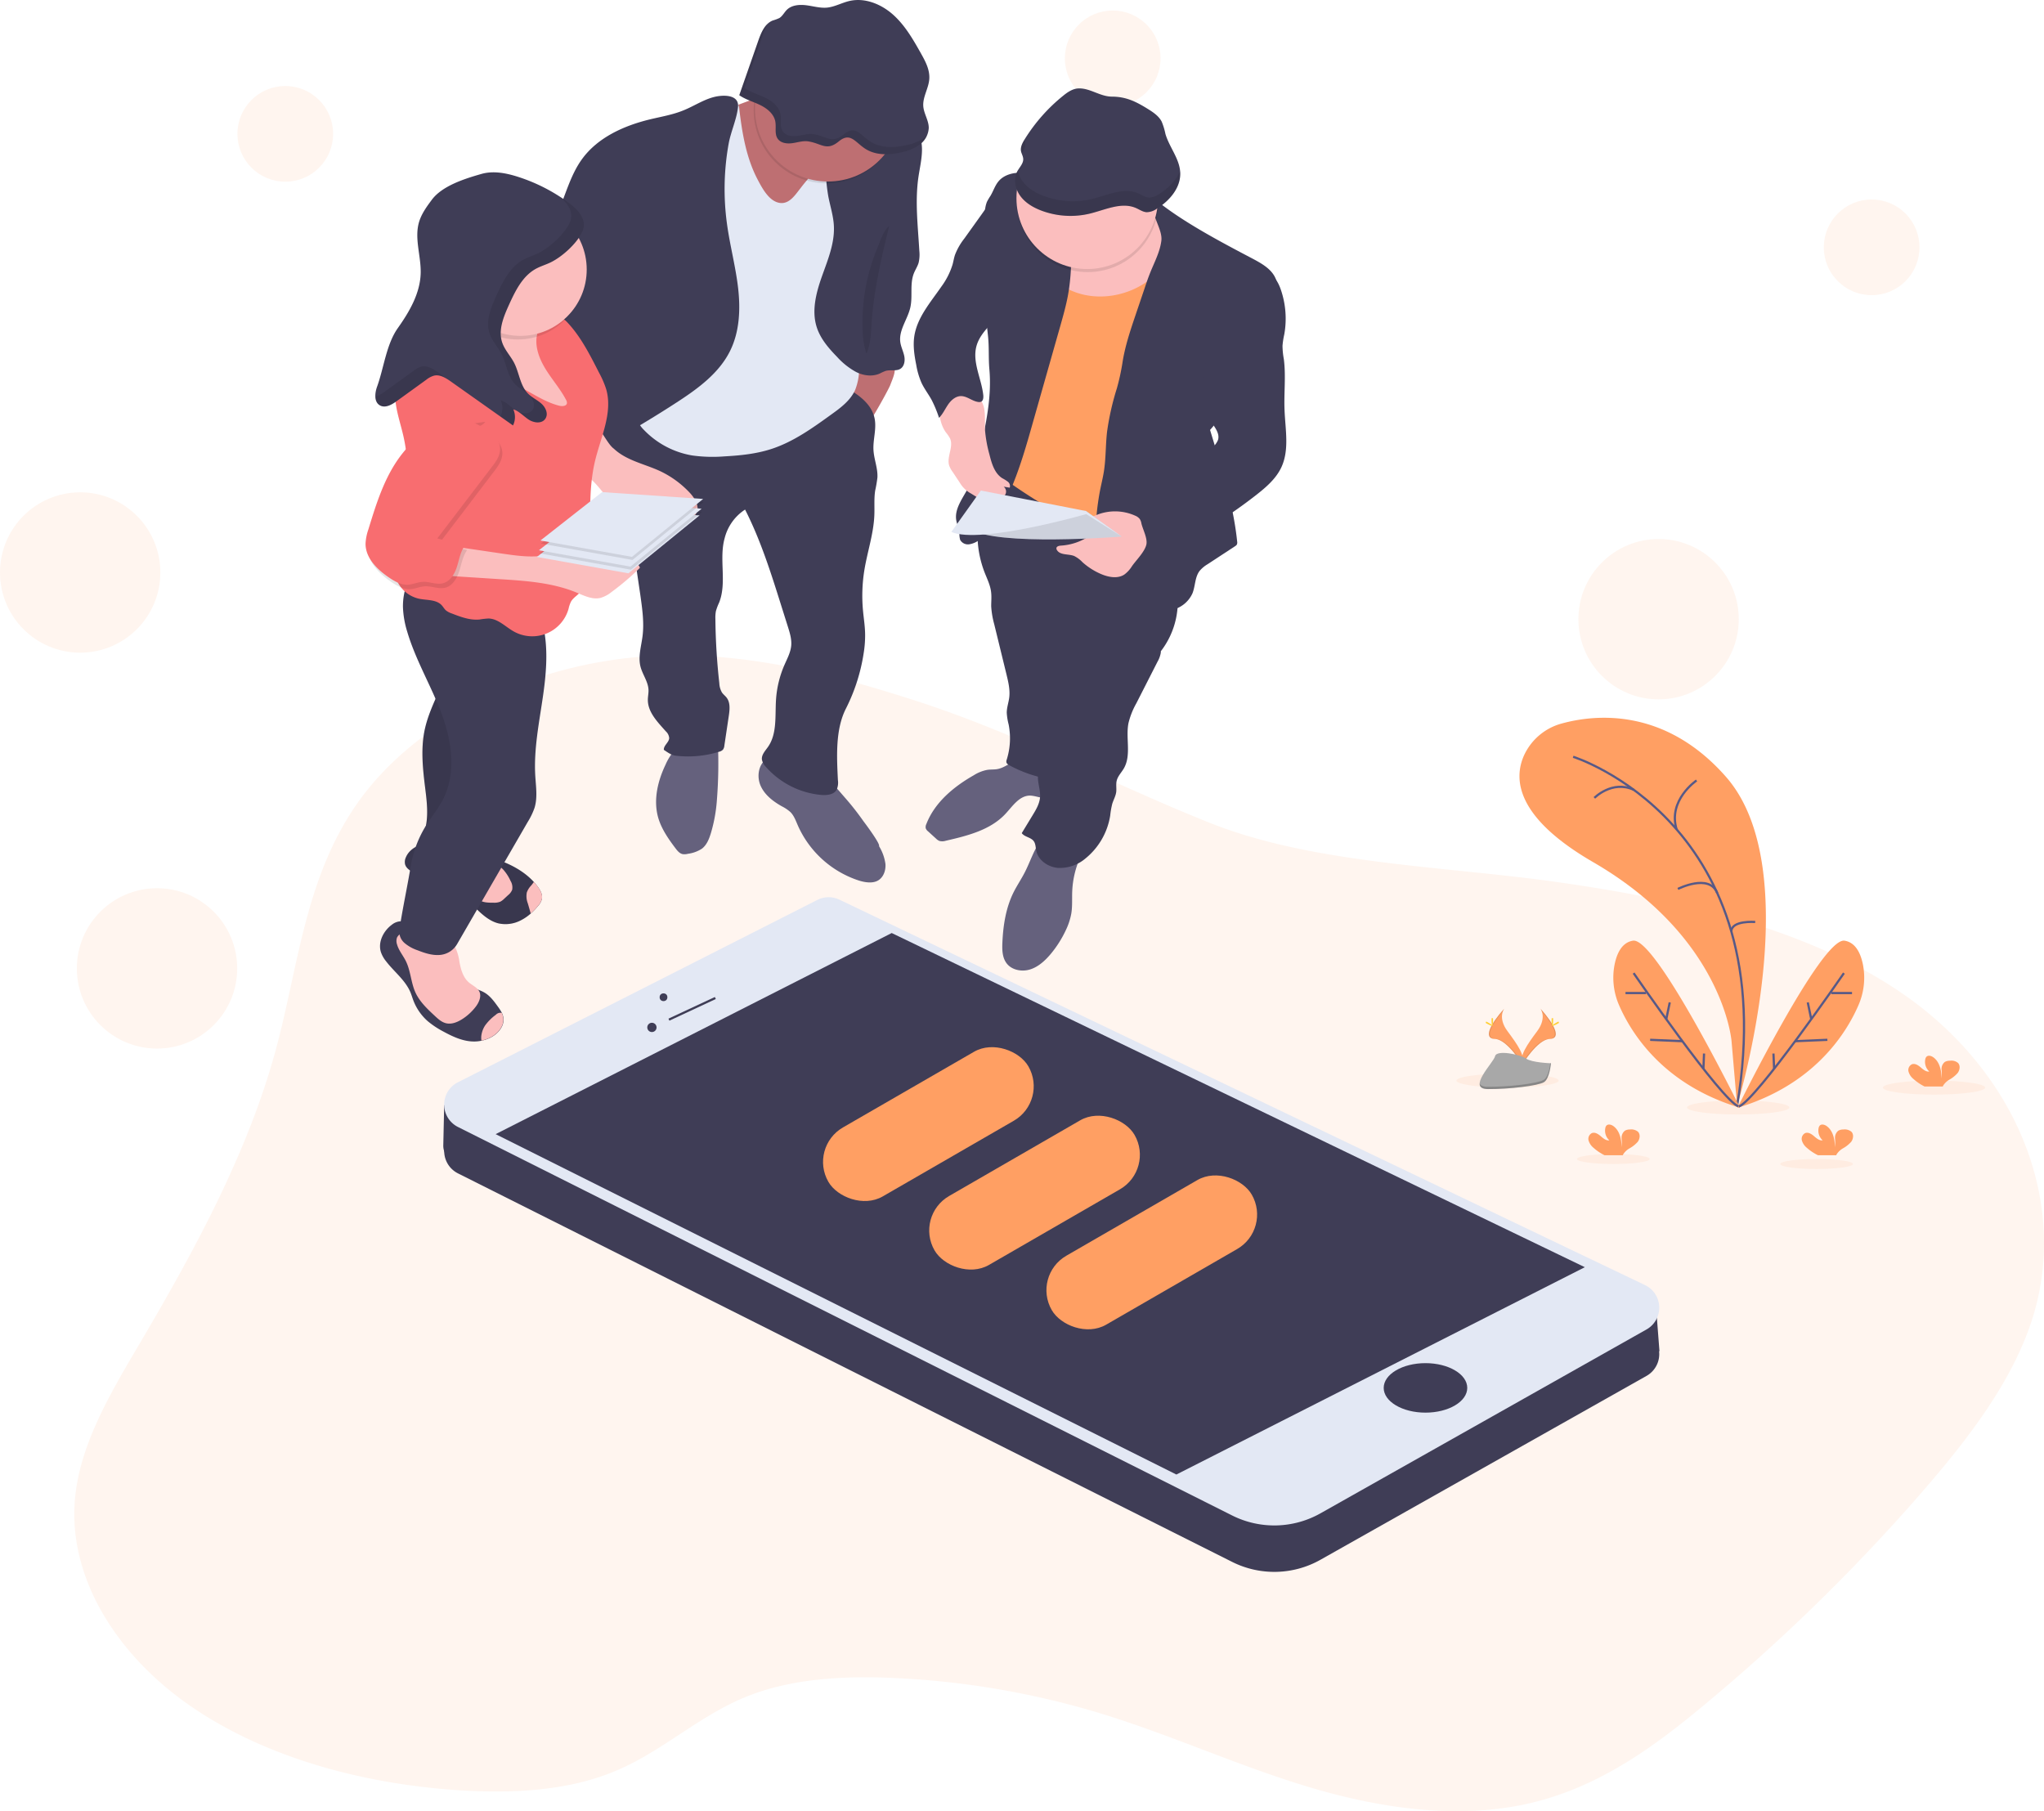 <svg id="b53a807e-26bd-423b-9266-af2eb023e0f0" data-name="Layer 1" xmlns="http://www.w3.org/2000/svg" width="924.18" height="818.88" viewBox="0 0 924.18 818.88"><title>mobile testing</title><path d="M551.94,357.39c-36.12-11.69-74.31-21.49-113.34-20.48-57.38,1.49-112.55,28.23-139.76,67.75-23,33.49-26.07,72.85-36.11,110.09-12.37,45.88-35.85,89.42-60.91,132-13.46,22.87-27.66,46.22-30,71.35-3.21,34.89,17.93,69.77,51.26,93.15S300.76,847.09,345.32,850c23.71,1.54,48.49.35,69.6-8.19,22.33-9,38.66-25.47,61.08-34.37,20.78-8.24,45-9.3,68.31-8.09a380.06,380.06,0,0,1,89.06,15.26c32.49,9.72,62.68,23.71,95.1,33.57s68.66,15.44,101.88,7.51c31.19-7.44,55.93-25.78,78.24-44.36a850.66,850.66,0,0,0,99.95-98c20.15-23.39,38.92-48.09,47.92-75.42,17.19-52.26-5.84-111.43-57.37-147.42-42.69-29.83-100.12-43-156.36-51-51.29-7.37-110.63-8.1-157.77-26.87C640,394.67,599.1,372.65,551.94,357.39Z" transform="translate(-137.91 -40.56)" fill="#ff9f63" opacity="0.1"/><ellipse cx="874.45" cy="491.75" rx="23.11" ry="3.17" fill="#ff9f63" opacity="0.1"/><ellipse cx="785.92" cy="500.73" rx="23.11" ry="3.17" fill="#ff9f63" opacity="0.1"/><ellipse cx="681.64" cy="488.58" rx="23.11" ry="3.17" fill="#ff9f63" opacity="0.1"/><ellipse cx="821.35" cy="526.29" rx="16.43" ry="2.26" fill="#ff9f63" opacity="0.1"/><ellipse cx="729.47" cy="524.03" rx="16.43" ry="2.26" fill="#ff9f63" opacity="0.1"/><path d="M923.33,540.57s32.42-106.26-5.07-148.82c-28-31.84-59.88-28-74.13-24.09a26.32,26.32,0,0,0-17,14.13c-5,10.75-4.08,28.2,31.1,48.57,58.91,34.11,62.58,80.9,62.58,80.9Z" transform="translate(-137.91 -40.56)" fill="#ff9f63"/><path d="M849.2,382.73s95.56,29.88,74.13,157.84" transform="translate(-137.91 -40.56)" fill="none" stroke="#565987" stroke-miterlimit="10"/><path d="M905,393.44s-13.16,8.87-9,22.19" transform="translate(-137.91 -40.56)" fill="none" stroke="#565987" stroke-miterlimit="10"/><path d="M858.79,401.33s8-8.18,17.83-3.67" transform="translate(-137.91 -40.56)" fill="none" stroke="#565987" stroke-miterlimit="10"/><path d="M896.56,442.48s14.12-7.16,17.77,1.81" transform="translate(-137.91 -40.56)" fill="none" stroke="#565987" stroke-miterlimit="10"/><path d="M931.51,457.42s-10.61-.84-10.8,4.23" transform="translate(-137.91 -40.56)" fill="none" stroke="#565987" stroke-miterlimit="10"/><path d="M924.64,541.42s-38-77.23-48.39-75.54c-5,.8-7.24,5.68-8.27,10.57a31.08,31.08,0,0,0,2.07,18.8C875.44,507.61,889.91,531.08,924.64,541.42Z" transform="translate(-137.91 -40.56)" fill="#ff9f63"/><path d="M876.53,480.54s39.85,57.78,47.55,60.32" transform="translate(-137.91 -40.56)" fill="none" stroke="#565987" stroke-miterlimit="10"/><line x1="734.96" y1="449" x2="744.26" y2="449" fill="none" stroke="#565987" stroke-miterlimit="10"/><line x1="746.1" y1="470.14" x2="760.68" y2="470.76" fill="none" stroke="#565987" stroke-miterlimit="10"/><line x1="754.97" y1="453.23" x2="753.39" y2="460.82" fill="none" stroke="#565987" stroke-miterlimit="10"/><line x1="770.47" y1="476.34" x2="770.19" y2="483.24" fill="none" stroke="#565987" stroke-miterlimit="10"/><path d="M923.52,541.42s38-77.23,48.39-75.54c5,.8,7.24,5.68,8.27,10.57a31.08,31.08,0,0,1-2.07,18.8C972.72,507.61,958.25,531.08,923.52,541.42Z" transform="translate(-137.91 -40.56)" fill="#ff9f63"/><path d="M971.63,480.54s-39.85,57.78-47.55,60.32" transform="translate(-137.91 -40.56)" fill="none" stroke="#565987" stroke-miterlimit="10"/><line x1="837.38" y1="449" x2="828.08" y2="449" fill="none" stroke="#565987" stroke-miterlimit="10"/><line x1="826.24" y1="470.14" x2="811.66" y2="470.76" fill="none" stroke="#565987" stroke-miterlimit="10"/><line x1="817.37" y1="453.23" x2="818.95" y2="460.82" fill="none" stroke="#565987" stroke-miterlimit="10"/><line x1="801.86" y1="476.34" x2="802.15" y2="483.24" fill="none" stroke="#565987" stroke-miterlimit="10"/><path d="M858.33,559.46a6.64,6.64,0,0,1-2.16-3.26,2.91,2.91,0,0,1,1.51-3.33c1.39-.53,2.87.43,4,1.41s2.41,2.07,3.88,1.87a5.91,5.91,0,0,1-1.82-5.53,2.32,2.32,0,0,1,.5-1.13c.77-.82,2.17-.46,3.09.18,2.93,2.07,3.75,6.05,3.77,9.63a18.7,18.7,0,0,0,0-4,4.07,4.07,0,0,1,1.49-3.51,4.41,4.41,0,0,1,2.27-.54,4.72,4.72,0,0,1,3.69,1.05c1.11,1.2.82,3.21-.15,4.53a14.38,14.38,0,0,1-3.81,3,8.38,8.38,0,0,0-2.73,2.6,3.19,3.19,0,0,0-.2.46h-8.26A22.78,22.78,0,0,1,858.33,559.46Z" transform="translate(-137.91 -40.56)" fill="#ff9f63"/><path d="M1003,528.35a6.55,6.55,0,0,1-2.16-3.26,2.9,2.9,0,0,1,1.51-3.32c1.39-.53,2.87.43,4,1.4s2.42,2.08,3.89,1.87a5.89,5.89,0,0,1-1.83-5.53,2.21,2.21,0,0,1,.51-1.12c.77-.82,2.16-.47,3.08.18,2.93,2.06,3.75,6,3.77,9.63a18.15,18.15,0,0,0,0-4,4.07,4.07,0,0,1,1.49-3.51,4.55,4.55,0,0,1,2.27-.53,4.68,4.68,0,0,1,3.69,1c1.12,1.19.83,3.2-.15,4.52a14.22,14.22,0,0,1-3.81,3.06,8.38,8.38,0,0,0-2.73,2.6,2.45,2.45,0,0,0-.2.46h-8.26A23.05,23.05,0,0,1,1003,528.35Z" transform="translate(-137.91 -40.56)" fill="#ff9f63"/><path d="M954.78,559.46a6.64,6.64,0,0,1-2.16-3.26,2.91,2.91,0,0,1,1.51-3.33c1.39-.53,2.87.43,4,1.41s2.41,2.07,3.88,1.87a5.92,5.92,0,0,1-1.83-5.53,2.43,2.43,0,0,1,.51-1.13c.77-.82,2.17-.46,3.09.18,2.93,2.07,3.75,6.05,3.77,9.63a18.7,18.7,0,0,0,.05-4,4.07,4.07,0,0,1,1.49-3.51,4.41,4.41,0,0,1,2.27-.54,4.72,4.72,0,0,1,3.69,1.05c1.11,1.2.82,3.21-.15,4.53a14.38,14.38,0,0,1-3.81,3,8.38,8.38,0,0,0-2.73,2.6,3.19,3.19,0,0,0-.2.46h-8.26A22.78,22.78,0,0,1,954.78,559.46Z" transform="translate(-137.91 -40.56)" fill="#ff9f63"/><path d="M818.05,496.58s-3.1,4.05,1.43,10.16,8.25,11.28,6.75,15.09c0,0-6.83-11.35-12.39-11.51S811.93,503.41,818.05,496.58Z" transform="translate(-137.91 -40.56)" fill="#ff9f63"/><path d="M818.05,496.58a4.89,4.89,0,0,0-.64,1.27c-5.42,6.37-8.31,12.32-3.1,12.47,4.86.14,10.69,8.82,12.08,11,0,.17-.1.34-.16.5,0,0-6.83-11.35-12.39-11.51S811.93,503.41,818.05,496.58Z" transform="translate(-137.91 -40.56)" opacity="0.1"/><path d="M812.29,501.74c0,1.43.16,2.58.36,2.58s.35-1.15.35-2.58-.2-.75-.39-.75S812.29,500.32,812.29,501.74Z" transform="translate(-137.91 -40.56)" fill="#ffd037"/><path d="M810.31,503.44c1.25.69,2.35,1.1,2.44.93s-.84-.87-2.09-1.55-.76-.19-.86,0S809.06,502.76,810.31,503.44Z" transform="translate(-137.91 -40.56)" fill="#ffd037"/><path d="M834.4,496.58s3.1,4.05-1.43,10.16-8.25,11.28-6.74,15.09c0,0,6.82-11.35,12.38-11.51S840.52,503.41,834.4,496.58Z" transform="translate(-137.91 -40.56)" fill="#ff9f63"/><path d="M834.4,496.58a4.89,4.89,0,0,1,.64,1.27c5.42,6.37,8.31,12.32,3.1,12.47-4.86.14-10.69,8.82-12.08,11a4.2,4.2,0,0,0,.17.5s6.82-11.35,12.38-11.51S840.52,503.41,834.4,496.58Z" transform="translate(-137.91 -40.56)" opacity="0.1"/><path d="M840.16,501.74c0,1.43-.16,2.58-.36,2.58s-.35-1.15-.35-2.58.2-.75.39-.75S840.16,500.32,840.16,501.74Z" transform="translate(-137.91 -40.56)" fill="#ffd037"/><path d="M842.14,503.44c-1.25.69-2.35,1.1-2.44.93s.84-.87,2.09-1.55.76-.19.86,0S843.39,502.76,842.14,503.44Z" transform="translate(-137.91 -40.56)" fill="#ffd037"/><path d="M839.17,521.3s-8.65-.26-11.26-2.12-13.32-4.08-14-1.1-13,14.82-3.24,14.9,22.72-1.52,25.32-3.11S839.17,521.3,839.17,521.3Z" transform="translate(-137.91 -40.56)" fill="#a8a8a8"/><path d="M810.53,531.94c9.77.08,22.71-1.52,25.32-3.11,2-1.2,2.77-5.54,3-7.54h.28s-.54,7-3.15,8.57-15.54,3.19-25.32,3.11c-2.82,0-3.79-1-3.74-2.51C807.35,531.37,808.43,531.93,810.53,531.94Z" transform="translate(-137.91 -40.56)" opacity="0.2"/><circle cx="128.99" cy="60.52" r="21.63" fill="#ff9f63" opacity="0.1"/><circle cx="503.1" cy="26.38" r="21.63" fill="#ff9f63" opacity="0.1"/><circle cx="846.25" cy="111.83" r="21.63" fill="#ff9f63" opacity="0.1"/><circle cx="36.25" cy="258.85" r="36.25" fill="#ff9f63" opacity="0.1"/><circle cx="71" cy="437.85" r="36.25" fill="#ff9f63" opacity="0.1"/><circle cx="749.92" cy="279.96" r="36.25" fill="#ff9f63" opacity="0.1"/><path d="M588.07,388.4c-1.28.12-2.58.06-3.85.26a17.53,17.53,0,0,0-6,2.41c-9.1,5.18-17.69,12.3-21.46,22.06a3,3,0,0,0-.28,1.95,3.3,3.3,0,0,0,1.06,1.38l3.54,3.22a5,5,0,0,0,1.57,1.1,5.13,5.13,0,0,0,2.9-.09c9.73-2.23,20.07-4.8,26.9-12.08,3.24-3.45,6.23-8.2,11-8.33,2,0,3.87.77,5.84,1s4.34-.61,4.81-2.53a5.32,5.32,0,0,0-.32-2.83l-2.94-9.79c-.8-2.68-8.87-2.82-11.56-2.34C595.18,384.5,592.42,388,588.07,388.4Z" transform="translate(-137.91 -40.56)" fill="#65617d"/><path d="M622.71,443.55c-.14,3.35.13,6.74-.42,10.06a29.35,29.35,0,0,1-2.49,7.55A49.57,49.57,0,0,1,613,471.87c-2.53,3-5.56,5.82-9.31,7s-8.36.33-10.7-2.83c-1.91-2.57-2-6-1.86-9.21.34-7.89,1.58-15.89,5.12-22.95,1.52-3,3.45-5.86,5-8.89,3.24-6.29,5.09-13.75,10.68-18.09a35.11,35.11,0,0,0,11.1,3.05c1.49.16,5.75.26,6.25,2.17.34,1.29-2.46,4.9-3,6.17A42.11,42.11,0,0,0,622.71,443.55Z" transform="translate(-137.91 -40.56)" fill="#65617d"/><path d="M583.07,299.33c1.2,3.06,2.72,6.06,3,9.32.2,2,0,4,0,6a39.19,39.19,0,0,0,1.36,8.1L593,345.55c.83,3.41,1.66,6.91,1.23,10.39-.29,2.32-1.13,4.57-1.12,6.9a26.76,26.76,0,0,0,.84,5.23,32.22,32.22,0,0,1-.84,15.9,2.38,2.38,0,0,0-.17,1.23c.14.65.77,1.05,1.34,1.36a57.11,57.11,0,0,0,19.3,6.43,189.05,189.05,0,0,0,12.7-45.35c1.42-9.44,2.11-19,3.93-28.37a2.32,2.32,0,0,1,.65-1.44c.68-.57,1.71-.21,2.51.17A224.05,224.05,0,0,1,662.78,335a36.74,36.74,0,0,0,6.79-30.41,63,63,0,0,0-5-13.08,73.89,73.89,0,0,0-8.5-14.27c-7.42-9.3-18.3-15.24-29.5-19.27-6.81-2.46-13.82-4.28-20.82-6.14-3.92-1.05-10.49-4.47-14.3-1.81-4,2.77-6.66,9.64-8.3,14a51.58,51.58,0,0,0-3.26,16.89A47.72,47.72,0,0,0,583.07,299.33Z" transform="translate(-137.91 -40.56)" fill="#3f3d56"/><path d="M663.46,326.82c-2.09,2.28-.33,5.92-.73,9a12.43,12.43,0,0,1-1.47,3.95l-9.57,18.79a34.84,34.84,0,0,0-3.56,9c-1.31,6.78,1.38,14.4-2.06,20.39-1.11,1.93-2.83,3.59-3.29,5.77-.34,1.59,0,3.25-.17,4.86-.23,1.89-1.24,3.59-1.8,5.41a37.69,37.69,0,0,0-.93,5.32,31.3,31.3,0,0,1-11.24,19.44,17.88,17.88,0,0,1-12.4,4.22c-4.46-.38-8.89-3.41-9.8-7.79-.31-1.49-.25-3.15-1.18-4.36-1.32-1.73-4.1-1.8-5.37-3.57l4.92-8.1c1.53-2.51,3.09-5.13,3.34-8.06.3-3.59-1.43-7.17-.81-10.72.53-3.05,2.72-5.59,3.38-8.61.82-3.75-.82-7.54-1.71-11.28-2.18-9.21.26-18.81,2.69-28,3.23-12.16,6.54-24.51,13.08-35.26C637.83,314.25,649.83,321,663.46,326.82Z" transform="translate(-137.91 -40.56)" fill="#3f3d56"/><path d="M663.58,136.34c.78,2.12.36,4.47.21,6.72-.35,5,.71,10,.47,15.07s-1.8,9.91-2.88,14.84c-3.07,14.07-2.33,28.73-5.11,42.86-3.43,17.5-12.2,33.8-13.93,51.56-.55,5.64-.48,11.68-3.57,16.44a258.15,258.15,0,0,1-51.72-30.38c3.52-26.11,7-52.35,6.53-78.69a33.78,33.78,0,0,1,.66-9.48,29.23,29.23,0,0,1,3.56-7.38c3.87-6.29,8.13-12.33,12.38-18.36,2.72-3.86,5.66-7.91,10-9.72s9.48-1,14.21-.14q8.54,1.56,17.06,3.12C655,133.45,662.06,132.21,663.58,136.34Z" transform="translate(-137.91 -40.56)" fill="#ff9f63"/><path d="M526.65,236.39a53.37,53.37,0,0,0-7.6-6.31c3.55-4.32,2.85-10.57,3.72-16.1A53.09,53.09,0,0,1,526,203.51c.36-.95.87-2,1.86-2.25a3.27,3.27,0,0,1,1.78.28c3,1.06,9.26,1,11.59,2.94,2.81,2.36.24,7.3-.82,10.25C539.66,216.71,528.14,237.89,526.65,236.39Z" transform="translate(-137.91 -40.56)" fill="#be6f72"/><path d="M535.36,423.14a20.72,20.72,0,0,1,2.89,8c.24,2.84-.8,5.95-3.22,7.45s-5.89,1-8.77.1a45.64,45.64,0,0,1-27.65-25c-.91-2.1-1.7-4.33-3.31-5.95a18.32,18.32,0,0,0-3.95-2.65c-3.93-2.22-7.72-5.14-9.54-9.28s-1-9.67,2.77-12.13a10.22,10.22,0,0,1,7.84-1,30.32,30.32,0,0,1,7.42,3.23c3.88,2.11,8.62,3.93,12,6.74,3,2.47,5.69,5.81,8.25,8.72a122.63,122.63,0,0,1,8.23,10.5C529.14,412.94,536.05,422.17,535.36,423.14Z" transform="translate(-137.91 -40.56)" fill="#65617d"/><path d="M462.06,402.15A69.26,69.26,0,0,1,459.41,417c-.81,2.72-1.88,5.55-4.13,7.28a15.11,15.11,0,0,1-6.31,2.31,6,6,0,0,1-2.41.15c-1.38-.29-2.36-1.48-3.21-2.61-3.34-4.42-6.59-9.09-8-14.45-2-7.77,0-16.1,3.47-23.36a23.91,23.91,0,0,1,5.35-7.79,20.49,20.49,0,0,1,9.82-4.41c3.69-.74,8.22-2.32,8.49,2.17A208.64,208.64,0,0,1,462.06,402.15Z" transform="translate(-137.91 -40.56)" fill="#65617d"/><path d="M517.39,214.19c6.9,3.57,14.56,8.11,16,15.74.89,4.66-.82,9.43-.54,14.17.25,4.17,2,8.2,1.78,12.36a58.18,58.18,0,0,1-1,5.85c-.59,3.69-.24,7.45-.39,11.18-.33,8.4-3.14,16.48-4.5,24.77a72.56,72.56,0,0,0-.67,17.91c.33,3.86,1,7.7,1,11.58a50.73,50.73,0,0,1-.69,8.34,83.2,83.2,0,0,1-8,24.87c-4.81,9.47-4.13,21.69-3.62,32.3a8,8,0,0,1-.54,4.32c-1.26,2.29-4.4,2.62-7,2.4a38,38,0,0,1-25-12.66,6.41,6.41,0,0,1-1.82-3.37c-.22-2.14,1.5-3.9,2.74-5.67,4.22-6,3.15-14.13,3.65-21.5a47,47,0,0,1,3.79-15.55c1.24-2.85,2.79-5.66,3.07-8.76.26-2.89-.62-5.75-1.49-8.51l-3-9.52c-4.65-14.79-9.33-29.67-16.37-43.48a21.75,21.75,0,0,0-9.25,13c-2.62,9.42,1.11,19.94-2.46,29a26.52,26.52,0,0,0-1.47,3.89,15.65,15.65,0,0,0-.24,3.49,284.19,284.19,0,0,0,1.78,29.17,9,9,0,0,0,1.2,4.17c.59.85,1.45,1.48,2.08,2.29,1.75,2.27,1.42,5.45,1,8.28l-2,13.38a3.63,3.63,0,0,1-.65,1.89,3.58,3.58,0,0,1-1.7.92,47.4,47.4,0,0,1-19.66,1.8c-1.95-.23-3.72-1.54-5.35-2.64-.17-2,2.32-3.33,2.41-5.32a4.59,4.59,0,0,0-1.53-3.06c-3.72-4.2-8.16-8.66-8.12-14.27,0-1.47.35-2.94.3-4.41-.13-3.77-2.73-7-3.64-10.63-1.12-4.49.37-9.15.94-13.74.78-6.18-.14-12.44-1-18.61l-3.35-22.64A60.64,60.64,0,0,0,422,276.54a81.27,81.27,0,0,0-4.43-9.74c-3.2-6.5-5.83-13.26-8.45-20a18.23,18.23,0,0,1-1.55-5.79c-.15-3.43,1.62-6.67,3.82-9.31a29.11,29.11,0,0,1,16-9.7,7,7,0,0,1,3.21-.13,8.62,8.62,0,0,1,2.49,1.31,59.82,59.82,0,0,0,52.87,6.27c1,.76,2.85.43,4-.11,3.21-1.47,5.83-3.92,8.65-6C503.86,219.36,510.94,215.58,517.39,214.19Z" transform="translate(-137.91 -40.56)" fill="#3f3d56"/><path d="M310.12,471a13.68,13.68,0,0,0,2.36,4.21c3.62,4.72,8.67,8.49,11,14,.49,1.18.85,2.42,1.3,3.62a23.81,23.81,0,0,0,6.5,9.42,40,40,0,0,0,7.17,4.75c4.42,2.41,9.2,4.59,14.22,4.46a15.45,15.45,0,0,0,3-.36,16.23,16.23,0,0,0,4.47-1.64c3.23-1.78,6-5.26,5.36-8.89a8.13,8.13,0,0,0-.65-2,21,21,0,0,0-1.83-2.89c-1.69-2.34-3.43-4.74-5.9-6.24-2.78-1.7-6.28-2.12-8.78-4.22a13.8,13.8,0,0,1-2.53-3.06,38.58,38.58,0,0,1-5-11.33c-.76-3-1.27-6.29-3.46-8.49s-5.2-2.7-8.12-3.2a14.11,14.11,0,0,0-3-.29c-1.43.05-2.91.46-4.25-.21s-1.79-1.62-3.41-1.49a7,7,0,0,0-3.51,1.53C311.26,461.49,308.74,466.49,310.12,471Z" transform="translate(-137.91 -40.56)" fill="#3f3d56"/><path d="M345.65,475.55c.65,3.39,1.65,7,4.27,9.21,1.67,1.44,4,2.34,4.83,4.37s-.24,4.58-1.62,6.44a23.72,23.72,0,0,1-6.44,5.91c-2.12,1.31-4.65,2.31-7.08,1.73-2-.47-3.58-1.91-5.07-3.3-3.42-3.17-6.92-6.46-8.84-10.71-2-4.48-2.1-9.67-4.28-14.08-1.27-2.57-3.23-4.82-4-7.58a4.71,4.71,0,0,1,0-3.08,4.34,4.34,0,0,1,3.92-2.33,13.64,13.64,0,0,1,4.69,1A103.28,103.28,0,0,0,339.86,467c1.87.35,3,.34,4,2.15A21.56,21.56,0,0,1,345.65,475.55Z" transform="translate(-137.91 -40.56)" fill="#fbbebe"/><path d="M357.25,504.21a11,11,0,0,0-1.55,3.72,8.31,8.31,0,0,0-.11,3.14,16.23,16.23,0,0,0,4.47-1.64c3.23-1.78,6-5.26,5.36-8.89a8.13,8.13,0,0,0-.65-2,2.79,2.79,0,0,0-2.66.83A22.09,22.09,0,0,0,357.25,504.21Z" transform="translate(-137.91 -40.56)" fill="#fbbebe"/><path d="M321.41,428.23a4.92,4.92,0,0,0-.37,3c.46,2,2.51,3.15,4.36,4.06l17.59,8.6a36.84,36.84,0,0,1,3.56,1.89c3,1.84,5.36,4.44,7.92,6.82s5.41,4.61,8.8,5.45a14.87,14.87,0,0,0,10-1.31,20.67,20.67,0,0,0,4.58-3.11,28.16,28.16,0,0,0,3.3-3.43,7.4,7.4,0,0,0,1.79-3.23c.33-1.83-.58-3.63-1.64-5.14a23.74,23.74,0,0,0-2-2.48c-6.67-7.37-17.6-11.19-27-12.69-3.74-.6-7.29-2-10.89-3.14s-7.41-2-11.15-1.47S322.84,424.73,321.41,428.23Z" transform="translate(-137.91 -40.56)" fill="#3f3d56"/><path d="M321.41,428.23a4.92,4.92,0,0,0-.37,3c.46,2,2.51,3.15,4.36,4.06l17.59,8.6a36.84,36.84,0,0,1,3.56,1.89c3,1.84,5.36,4.44,7.92,6.82s5.41,4.61,8.8,5.45a14.87,14.87,0,0,0,10-1.31,20.67,20.67,0,0,0,4.58-3.11,28.16,28.16,0,0,0,3.3-3.43,7.4,7.4,0,0,0,1.79-3.23c.33-1.83-.58-3.63-1.64-5.14a23.74,23.74,0,0,0-2-2.48c-6.67-7.37-17.6-11.19-27-12.69-3.74-.6-7.29-2-10.89-3.14s-7.41-2-11.15-1.47S322.84,424.73,321.41,428.23Z" transform="translate(-137.91 -40.56)" opacity="0.1"/><path d="M365.43,433.72a20,20,0,0,1,3.3,5.09,5.7,5.7,0,0,1,.75,4.07,5.94,5.94,0,0,1-1.83,2.4l-1.75,1.62a7,7,0,0,1-1.82,1.36,7.28,7.28,0,0,1-3,.45c-2.35,0-4.88,0-6.79-1.41-2.61-1.88-3.08-5.77-1.89-8.76s3.68-5.25,6.19-7.27C360.63,429.62,364,432.21,365.43,433.72Z" transform="translate(-137.91 -40.56)" fill="#fbbebe"/><path d="M376.11,444.06a8.89,8.89,0,0,0,.45,4.95c.44,1.5.87,3,1.3,4.53,0,0,0,0,0,.06a28.16,28.16,0,0,0,3.3-3.43,7.4,7.4,0,0,0,1.79-3.23c.33-1.83-.58-3.63-1.64-5.14a23.74,23.74,0,0,0-2-2.48c-.47.61-.88,1.21-1.22,1.6A8.83,8.83,0,0,0,376.11,444.06Z" transform="translate(-137.91 -40.56)" fill="#fbbebe"/><path d="M330.16,369.53c-2.07,8.7-1.19,17.8-.09,26.68.84,6.76,1.78,13.76-.22,20.27-.74,2.43-1.91,4.9-1.46,7.41.85,4.73,6.55,6.55,11.27,7.44a11.11,11.11,0,0,0,4.17.25,9.9,9.9,0,0,0,3.8-2,41.54,41.54,0,0,0,14.63-19.45c1.79-5.22,2.36-10.77,2.91-16.26.92-9.24,1.85-18.59.5-27.77-.4-2.7-1-5.37-1.25-8.09a58.46,58.46,0,0,1,.78-14.15A228.26,228.26,0,0,1,373,309.72a46,46,0,0,1-27.68-5c1.64.88-.24,14.91-.44,16.88A114.57,114.57,0,0,1,341.71,339C338.92,349.67,332.69,358.93,330.16,369.53Z" transform="translate(-137.91 -40.56)" fill="#3f3d56"/><path d="M330.16,369.53c-2.07,8.7-1.19,17.8-.09,26.68.84,6.76,1.78,13.76-.22,20.27-.74,2.43-1.91,4.9-1.46,7.41.85,4.73,6.55,6.55,11.27,7.44a11.11,11.11,0,0,0,4.17.25,9.9,9.9,0,0,0,3.8-2,41.54,41.54,0,0,0,14.63-19.45c1.79-5.22,2.36-10.77,2.91-16.26.92-9.24,1.85-18.59.5-27.77-.4-2.7-1-5.37-1.25-8.09a58.46,58.46,0,0,1,.78-14.15A228.26,228.26,0,0,1,373,309.72a46,46,0,0,1-27.68-5c1.64.88-.24,14.91-.44,16.88A114.57,114.57,0,0,1,341.71,339C338.92,349.67,332.69,358.93,330.16,369.53Z" transform="translate(-137.91 -40.56)" opacity="0.1"/><path d="M382.08,318.55c4,11.59,3.12,24.25,1.39,36.39s-4.28,24.28-3.53,36.51c.29,4.8,1.07,9.73-.33,14.32a31.3,31.3,0,0,1-3.07,6.39l-31.91,55.18a9.92,9.92,0,0,1-8,5c-3.41.24-6.76-.88-9.94-2.13A17.88,17.88,0,0,1,320.9,467a6.85,6.85,0,0,1-2.44-5.86c1.43-9.58,3.58-19.39,5.17-29a50.2,50.2,0,0,1,6.94-18.37c2.47-4,5.51-7.59,7.64-11.75,6.12-11.92,4-26.46-.72-39s-11.75-24.18-15.5-37a42.42,42.42,0,0,1-1.89-11,29.33,29.33,0,0,1,8.36-20.86,7.33,7.33,0,0,1,2.89-2,8.1,8.1,0,0,1,3.94.07C353.06,295.68,376.21,301.43,382.08,318.55Z" transform="translate(-137.91 -40.56)" fill="#3f3d56"/><path d="M668.91,145.52c.58,4.38-1,8.81-3.25,12.6-8.51,14.2-28.13,20.48-43.3,13.87-6.25-2.73-11.54-7.23-16.72-11.67-1.74-1.5-3.55-3.07-4.43-5.19-1.55-3.75.32-8.22,3.37-10.9s7-4,10.93-5.19C628.48,135,665.82,122.26,668.91,145.52Z" transform="translate(-137.91 -40.56)" fill="#fbbebe"/><path d="M661.32,131.62c11.81,9.5,29,18.55,42.38,25.59,4.55,2.4,9.6,5.1,11.24,10,.88,2.62.59,5.47.3,8.23-.56,5.31-1.14,10.7-3.19,15.63-2.41,5.77-6.67,10.53-10.09,15.77-6,9.18-9.52,20-16.93,28.11,5,16.61,10.47,33.2,12.25,50.44a2.32,2.32,0,0,1-.15,1.41,2.42,2.42,0,0,1-.78.71l-12.44,8.16a14,14,0,0,0-3.59,3c-2.2,2.86-1.91,6.88-3.27,10.21a13.27,13.27,0,0,1-7.7,7A23.71,23.71,0,0,1,658.76,317a24.62,24.62,0,0,1-12.64-4.45c-3.17-2.4-5.43-5.77-7.61-9.09a35.39,35.39,0,0,1-4-7.29c-1.33-3.68-1.41-7.69-1.36-11.61a122.74,122.74,0,0,1,2.13-22.23c.58-2.91,1.3-5.78,1.76-8.71.92-5.9.74-11.92,1.42-17.85a120.06,120.06,0,0,1,4.45-19.67A101.47,101.47,0,0,0,645.51,204c1.17-7.18,3.5-14.11,5.83-21l4-11.81c.85-2.55,1.71-5.09,2.72-7.58,1.88-4.65,4.3-9.18,4.94-14.14.71-5.41-5.13-11.83-3.16-16.91C660,132,660.87,131.26,661.32,131.62Z" transform="translate(-137.91 -40.56)" fill="#3f3d56"/><path d="M711.74,164.42c2.77,1.25,4.3,4.23,5.29,7.11a40.3,40.3,0,0,1,1.56,20.2,36.16,36.16,0,0,0-.8,5.16,34.41,34.41,0,0,0,.59,6c1,7.65,0,15.42.33,23.14.34,8.68,2.23,17.85-1.41,25.74-2.42,5.24-7,9.14-11.52,12.68a230.52,230.52,0,0,1-55.17,31.84c3.41-4.1,3.47-10.27,1.2-15.1s-6.49-8.46-11-11.28A70.88,70.88,0,0,0,657.36,264c10.48-5.32,19.46-13.11,28.33-20.82a8.62,8.62,0,0,0,2.94-3.72c.9-3-1.58-5.85-3.3-8.48-5.21-8-4-18.45-1.82-27.71,2.43-10.15,6-20.26,12.51-28.42C700.08,169.75,705.38,165.83,711.74,164.42Z" transform="translate(-137.91 -40.56)" fill="#3f3d56"/><path d="M649.73,296.54a13.67,13.67,0,0,1-3.44,3.78c-3,2-7.12,1.24-10.47-.18a30.55,30.55,0,0,1-8.5-5.41,13.32,13.32,0,0,0-3.77-2.8c-2.62-1-6.28-.25-7.75-2.66a1.41,1.41,0,0,1-.24-.86c.09-.87,1.23-1.11,2.11-1.16a26.19,26.19,0,0,0,11.57-3.57,11.11,11.11,0,0,1-2.84-3,2.34,2.34,0,0,1-.48-1.42,2.54,2.54,0,0,1,.87-1.42,22.26,22.26,0,0,1,24.48-4.08,4.88,4.88,0,0,1,2,1.5,5.55,5.55,0,0,1,.73,2c.65,2.8,3,7,2.15,9.83C655.21,290.34,651.66,293.79,649.73,296.54Z" transform="translate(-137.91 -40.56)" fill="#fbbebe"/><path d="M581.54,283.93c12.44-14.37,18-33.28,23.16-51.57l3.69-13,8.9-31.31c1.31-4.62,2.62-9.24,3.49-13.95,1.49-8.13,1.63-16.44,1.54-24.7a26.73,26.73,0,0,0-2.31-9.92c-.87-2.16-1.29-4.46-2-6.69A33.38,33.38,0,0,0,614,124a9.2,9.2,0,0,0-1.81-2.16,10.52,10.52,0,0,0-4.09-1.66,36,36,0,0,0-9.79-1.49c-3.32.12-6.74,1.27-8.88,3.79-1.63,1.93-2.38,4.43-3.67,6.6a25.75,25.75,0,0,0-1.63,2.77,14,14,0,0,0-.9,4.54q-.78,9.45-1.33,18.92c-.17,2.87-.32,5.76-.21,8.64.09,2.24.33,4.47.57,6.7l2.37,21.84c.55,5.13.16,9.93.62,15.07,1.12,12.41-1.55,24.82-4.29,37-1.31,5.79-2.66,11.66-5.46,16.9-2.47,4.64-6.17,9.35-5.19,14.52.34,1.8,1.25,3.48,1.39,5.3a10.64,10.64,0,0,0,.33,3.35,4,4,0,0,0,4.27,2A9.91,9.91,0,0,0,581.54,283.93Z" transform="translate(-137.91 -40.56)" fill="#3f3d56"/><path d="M583.06,226.42c.38,2.87.09,5.78.23,8.67a58.48,58.48,0,0,0,2,11c1,4,2.28,8.48,5.81,10.7a18.26,18.26,0,0,1,2.53,1.59,2.46,2.46,0,0,1,.82,2.68l-2.75-.46a2.79,2.79,0,1,1-3.84,4,6.51,6.51,0,0,1-.25,2.68,2.18,2.18,0,0,1-2,1.5,3.22,3.22,0,0,1-1.43-.6L577,263.73a13.25,13.25,0,0,1-5.17-5L568.69,254a11.3,11.3,0,0,1-1.63-3c-1.17-4,2.1-8.44.4-12.21a16.41,16.41,0,0,0-1.79-2.62c-3.63-5-3.4-11.8-3-18,.13-2.09.51-4.57,2.4-5.48,1.5-.73,3.3-.08,4.69.83s2.62,2.11,4.2,2.65c1,.34,2.1.38,3.1.74,1.4.49,2.7,2.4,3.64,3.53A11.71,11.71,0,0,1,583.06,226.42Z" transform="translate(-137.91 -40.56)" fill="#fbbebe"/><path d="M495.43,136.55a17.78,17.78,0,0,1-3.52,5.26,6.81,6.81,0,0,1-5.8,2c-2.22-.44-3.85-2.27-5.32-4-3.84-4.51-7.73-9.08-10.31-14.42-3.94-8.13-4.57-17.41-5.14-26.42-.14-2.32-.26-4.78.85-6.81,1.41-2.59,4.4-3.81,7.16-4.84l15.25-5.7a5.91,5.91,0,0,1,3-.55c2.39.4,3.27,3.28,3.92,5.61a35,35,0,0,0,5.7,11.6c3.42,4.56,11.09,10.7,6.71,16.39C502.64,121.49,499.28,128.85,495.43,136.55Z" transform="translate(-137.91 -40.56)" fill="#be6f72"/><path d="M514.94,110.53c6.68,6.28,8.94,16.06,8.62,25.21s-2.86,18.07-4.31,27.11-1.74,18.69,2.19,27c1.35,2.85,3.19,5.49,4.13,8.5a26.67,26.67,0,0,1,.79,9.13,26.07,26.07,0,0,1-1.82,9.44c-2.13,4.72-6.51,8-10.7,11-8.55,6.18-17.27,12.46-27.31,15.69-6.8,2.19-14,2.91-21.12,3.3a67.18,67.18,0,0,1-14.46-.41A39.27,39.27,0,0,1,429,234.88a12.3,12.3,0,0,1-2.49-3.43,14.25,14.25,0,0,1-.87-5.2q-.36-9.85.12-19.7A86.6,86.6,0,0,1,428.33,188c1.91-7,5.22-13.56,7.73-20.38,8.74-23.71,7.86-50.69,20-72.83,2.62-4.78,7-9.81,12.4-9.05A4.16,4.16,0,0,1,471.2,87a5.77,5.77,0,0,1,1,3.08c1.29,10.76,3.12,21.8,8.19,31.51,2,3.81,5,9.61,9.61,10.63s7.33-3.38,9.8-6.5A79.81,79.81,0,0,1,514.94,110.53Z" transform="translate(-137.91 -40.56)" fill="#e3e8f4"/><path d="M546.91,94.34A19.93,19.93,0,0,1,550.7,97c3,2.84,4.1,7.19,4.08,11.31s-1,8.18-1.6,12.26c-1.61,11-.24,22.26.4,33.4a16.17,16.17,0,0,1-.32,5.38c-.49,1.68-1.5,3.16-2.15,4.79-1.91,4.82-.47,10.32-1.59,15.38-1.2,5.39-5.31,10.29-4.54,15.76.31,2.14,1.34,4.11,1.78,6.23s.06,4.68-1.77,5.82-4.49.31-6.67.94a20.55,20.55,0,0,0-2.58,1.16c-3.37,1.52-7.39,1-10.71-.66a32.46,32.46,0,0,1-8.65-6.86c-3.81-3.9-7.5-8.17-9.17-13.36-2.44-7.52-.27-15.71,2.38-23.17s5.81-15,5.34-22.93c-.26-4.44-1.66-8.71-2.5-13.07a83.6,83.6,0,0,1-1.11-18.3c.13-4.48.43-9.1,2.36-13.15A18.11,18.11,0,0,1,528,88.13C535,87.37,541,90.94,546.91,94.34Z" transform="translate(-137.91 -40.56)" fill="#3f3d56"/><path d="M528,191a30.49,30.49,0,0,0,1.7,9.39c1.79-4.08,2-8.66,2.24-13.1,1-15.29,4.39-29.71,8-44.52-2.63,2-4.11,7-5.37,10A88.18,88.18,0,0,0,528,191Z" transform="translate(-137.91 -40.56)" opacity="0.1"/><path d="M460.59,84.46c-4.82,1.27-9,4.13-13.67,6-4.85,2-10.07,2.85-15.16,4.08-11.78,2.86-23.61,8.17-30.72,18-5.24,7.23-7.41,16.16-11,24.35-3,6.87-7,13.31-9.21,20.46-2.89,9.33-2.56,19.33-1.85,29.07.58,8,1.46,16.09,5.09,23.18,1.9,3.72,4.52,7.05,6.42,10.77,2.28,4.47,3.48,9.4,5.38,14s4.69,9.2,9.1,11.6l7.3-4.27c10.89-6.37,21.78-12.75,32.33-19.67,9.2-6,18.48-12.89,23.38-22.75,4.34-8.71,4.77-18.89,3.65-28.56s-3.68-19.13-5-28.77a115.86,115.86,0,0,1,.75-36.51c1-5.44,3.66-11.06,4.21-16.48C472.2,83.17,464.76,83.36,460.59,84.46Z" transform="translate(-137.91 -40.56)" fill="#3f3d56"/><path d="M415.46,243.43c5.59,5.29,13.63,6.83,20.62,10a44.27,44.27,0,0,1,13.77,10C452,265.79,454.08,269,453,272c-.91,2.58-3.7,3.9-6.26,4.86-3.18,1.2-6.73,2.26-9.9,1.05-1.86-.71-3.36-2.13-5.07-3.14-4.19-2.49-9.47-2.5-13.77-4.8-6.06-3.24-9.08-10.37-14.78-14.22-3.12-2.1-7.43-3.82-7.75-7.57a9.15,9.15,0,0,1,.84-3.93c1.15-3.06,3.11-13.57,7.49-13.29C408.57,231.27,411.91,240.9,415.46,243.43Z" transform="translate(-137.91 -40.56)" fill="#fbbebe"/><path d="M386.17,196.56c1.83,6.58,6.08,12.19,10.49,17.41,3.17,3.75,6.65,7.83,6.76,12.74.1,4.64-3,8.91-7,11.28s-8.71,3.13-13.34,3.43a33.65,33.65,0,0,1-11.06-.77c-9.14-2.48-15.48-10.45-22.67-16.61-4.27-3.65-9.07-6.83-12.34-11.4s-4.65-11.13-1.43-15.74a22.78,22.78,0,0,1,4-4,66.86,66.86,0,0,0,13.79-16.55c1.48-2.51,2.9-5.23,5.39-6.74,3.57-2.17,8.15-1.18,12.19-.12,4.39,1.15,16.76,3.4,17.62,9,.35,2.3-2.5,5.88-2.93,8.35A22.12,22.12,0,0,0,386.17,196.56Z" transform="translate(-137.91 -40.56)" fill="#fbbebe"/><path d="M408.78,209.1a42.23,42.23,0,0,1,3.22,7.45c3.05,10.6-2.4,21.52-5,32.24-3.32,13.73-1.91,28.09-2.07,42.22-.07,6.46-.76,13.57-5.41,18.05-1.2,1.14-2.64,2.1-3.45,3.54a14.65,14.65,0,0,0-1.11,3.31,17.06,17.06,0,0,1-24.72,10.18c-3.79-2.11-7.08-5.77-11.42-5.88a33.11,33.11,0,0,0-4.07.45c-4.32.43-8.55-1.17-12.6-2.74a8.22,8.22,0,0,1-2.66-1.42c-.73-.67-1.2-1.57-1.87-2.29-2.47-2.66-6.69-2.2-10.25-2.94a14.35,14.35,0,0,1-10.87-10.87c-.72-3.44-.11-7,.49-10.47l2.68-15.46A142.33,142.33,0,0,0,322,257.3a72,72,0,0,0-1.66-19.41c-1.18-5.2-2.94-10.29-3.58-15.59a38.09,38.09,0,0,1,7-26.81c1.39-1.91,3.21-3.82,5.57-4,1.91-.17,3.7.85,5.36,1.83q21.63,12.8,43.56,25.07c4,2.25,8.09,4.51,12.55,5.62,1.34.34,3.26.2,3.45-1.16a2.53,2.53,0,0,0-.39-1.47c-2.5-4.81-6.12-8.94-9-13.52s-5.1-10-4.25-15.32c1.16-7.36,8-12.23,13.59-6.46C400.47,192.63,404.67,201.05,408.78,209.1Z" transform="translate(-137.91 -40.56)" fill="#f86d70"/><path d="M364,302.43c11.73.75,23.72,1.55,34.58,6.05,3.49,1.44,7.19,3.3,10.86,2.41a14.52,14.52,0,0,0,5-2.68,114.39,114.39,0,0,0,12.78-10.9c-.4-2.19-3.37-2.49-5.59-2.47a33.41,33.41,0,0,1-15.56-3.74,26.22,26.22,0,0,0-5-2.33c-4.75-1.31-9.59,1.19-14.36,2.41-7.06,1.8-14.5.75-21.71-.31L345.54,288c-1.81-.26-3.85-.47-5.29.65a6.46,6.46,0,0,0-1.89,3.39c-2.38,8-1.24,8.67,6.68,9.17Z" transform="translate(-137.91 -40.56)" fill="#fbbebe"/><circle cx="491.81" cy="91.03" r="32" opacity="0.1"/><circle cx="491.58" cy="89.64" r="32" fill="#fbbebe"/><path d="M656.5,89.57c2.56,1.58,5.24,3.28,6.64,5.94a29.74,29.74,0,0,1,1.71,5.6c1.75,6,6.41,11.21,6.69,17.46.31,6.85-4.83,12.8-10.65,16.39a7.9,7.9,0,0,1-4.58,1.54c-1.69-.11-3.15-1.17-4.7-1.85-6.57-2.92-13.92.78-20.88,2.48a37.48,37.48,0,0,1-21.8-1.28c-3.75-1.4-7.39-3.5-9.74-6.75S596,121.3,598,117.81c1-1.78,2.66-3.39,2.55-5.42-.06-1.22-.78-2.32-1-3.52-.32-1.91.68-3.77,1.7-5.4A78.16,78.16,0,0,1,618.55,83.9c2-1.64,4.31-3.24,6.93-3.36,5.26-.23,9.78,3.69,15.19,3.71C646.81,84.27,651.22,86.31,656.5,89.57Z" transform="translate(-137.91 -40.56)" fill="#3f3d56"/><circle cx="373.78" cy="49.88" r="33" opacity="0.1"/><circle cx="374.36" cy="49.07" r="33" fill="#be6f72"/><path d="M529.9,108.27c4.66,2.61,10.41,2.34,15.61,1.15a21,21,0,0,0,8.2-3.46,9.89,9.89,0,0,0,4.13-7.6c0-3.35-2.2-6.37-2.47-9.72-.33-4.22,2.42-8.12,2.71-12.36s-1.8-8.06-3.84-11.7c-3.51-6.25-7.16-12.58-12.5-17.36S529,39.39,522,41c-3.44.79-6.63,2.64-10.14,3-3.12.29-6.2-.65-9.31-1.05s-6.6-.15-8.83,2c-1.22,1.2-2,2.89-3.43,3.77a20.58,20.58,0,0,1-3,1.11c-3.61,1.45-5.26,5.52-6.54,9.18l-8.58,24.59c2.87,2,6.33,2.91,9.47,4.45s6.19,4,6.83,7.44c.49,2.61-.44,5.61,1.08,7.79,1.39,2,4.22,2.34,6.62,2s4.81-1.17,7.21-.8c6,.91,8.23,4.59,13.78,0S524.74,105.37,529.9,108.27Z" transform="translate(-137.91 -40.56)" fill="#3f3d56"/><circle cx="234.12" cy="123.49" r="30" opacity="0.1"/><circle cx="235.28" cy="121.86" r="30" fill="#fbbebe"/><path d="M396.16,133.09a79.12,79.12,0,0,0-23.73-12.48c-5.48-1.78-11.44-3-17-1.36-7.54,2.15-17.63,5.36-22.3,11.67-2.3,3.1-4.63,6.29-5.74,10-2.22,7.46.94,15.41.73,23.19-.25,9.07-5.06,17.35-10.31,24.75s-6.31,18-9.41,26.54c-1.06,2.93-1.4,7,1.33,8.47,2.4,1.33,5.3-.33,7.52-1.93l13.35-9.65a10.17,10.17,0,0,1,3.52-1.88c2.75-.64,5.44,1.08,7.74,2.71l28,19.8a8.59,8.59,0,0,0,.13-7.28c2.63.81,4.54,3,6.85,4.56s5.82,2.07,7.5-.11.41-5.11-1.46-6.87-4.33-2.81-6.16-4.62c-3.63-3.61-4-9.31-6.29-13.87-1.64-3.2-4.29-5.88-5.45-9.29-1.89-5.57.58-11.57,3-16.93,2.89-6.36,6.16-13.15,12.31-16.47,2.07-1.12,4.36-1.78,6.48-2.8,5.28-2.53,11.87-8.5,14.45-13.85C403.48,140.64,400,136.05,396.16,133.09Z" transform="translate(-137.91 -40.56)" fill="#3f3d56"/><path d="M350.75,232.23c2.87,1.83,6.11,3,8.93,4.91s5.29,4.81,5.37,8.21c.08,3.25-2,6.1-4,8.68L336.69,286l12.42,3.29c-2,2.76-2.51,6.28-3.55,9.52s-3,6.61-6.32,7.46c-3,.77-6.14-.81-9.24-.63-2.29.14-4.45,1.22-6.74,1.31-2.95.11-5.69-1.44-8.15-3.08-5.48-3.67-10.92-8.93-10.88-15.53a23.49,23.49,0,0,1,1.33-6.54c3.59-11.71,7.31-23.7,14.75-33.44,4-5.2,8.89-9.59,13.78-13.95a12.85,12.85,0,0,1,3.86-2.67c3.2-1.2,6.69.28,10,1.24s7.48,1.1,9.39-1.73" transform="translate(-137.91 -40.56)" opacity="0.1"/><path d="M349.7,230.26c2.87,1.82,6.11,3,8.93,4.91s5.29,4.81,5.38,8.2-2,6.11-4,8.69L335.64,284l12.42,3.29c-2,2.76-2.51,6.27-3.55,9.52s-3,6.61-6.32,7.46c-3,.77-6.14-.81-9.24-.63-2.29.13-4.45,1.22-6.74,1.3-2.95.11-5.69-1.44-8.15-3.08-5.48-3.66-10.92-8.93-10.87-15.52a23,23,0,0,1,1.32-6.54c3.59-11.72,7.31-23.71,14.75-33.44,4-5.21,8.9-9.6,13.78-14a13.22,13.22,0,0,1,3.86-2.67c3.2-1.2,6.69.28,10,1.25s7.48,1.1,9.39-1.73" transform="translate(-137.91 -40.56)" fill="#f86d70"/><g opacity="0.1"><path d="M600.23,122.47c2.35,3.25,6,5.36,9.74,6.75a37.31,37.31,0,0,0,21.8,1.28c7-1.7,14.31-5.4,20.88-2.48,1.55.69,3,1.74,4.69,1.86a8,8,0,0,0,4.59-1.55c4.05-2.5,7.77-6.14,9.55-10.43,0,.22,0,.44.06.67.31,6.85-4.83,12.8-10.65,16.39a7.9,7.9,0,0,1-4.58,1.54c-1.69-.11-3.15-1.17-4.7-1.85-6.57-2.92-13.92.78-20.88,2.48a37.48,37.48,0,0,1-21.8-1.28c-3.75-1.4-7.39-3.5-9.74-6.75S596,121.3,598,117.81l.15-.25A12.23,12.23,0,0,0,600.23,122.47Z" transform="translate(-137.91 -40.56)"/><path d="M601.56,105.76c.08,1.54-.85,2.83-1.74,4.14a6.32,6.32,0,0,1-.29-1c-.3-1.79.56-3.53,1.51-5.1A6.65,6.65,0,0,1,601.56,105.76Z" transform="translate(-137.91 -40.56)"/></g><path d="M483.09,55.75l-8.58,24.58c2.87,2,6.33,2.92,9.47,4.45s6.19,4,6.83,7.44c.49,2.61-.44,5.61,1.08,7.8,1.39,2,4.22,2.33,6.62,2s4.81-1.17,7.21-.8c6,.91,8.23,4.59,13.78.05s7.56.85,12.72,3.75c4.66,2.62,10.41,2.35,15.61,1.15a21,21,0,0,0,8.2-3.45,12.78,12.78,0,0,0,1-.91,11.14,11.14,0,0,1-3.36,4.16,21,21,0,0,1-8.2,3.46c-5.2,1.19-11,1.46-15.61-1.15-5.16-2.9-7.28-8.19-12.72-3.75s-7.8.86-13.78,0c-2.4-.37-4.8.46-7.21.8s-5.23,0-6.62-2c-1.52-2.18-.59-5.18-1.08-7.79-.64-3.44-3.69-5.91-6.83-7.44s-6.6-2.46-9.47-4.45L480.77,59c1-2.71,2.1-5.64,4.1-7.57A33.57,33.57,0,0,0,483.09,55.75Z" transform="translate(-137.91 -40.56)" opacity="0.1"/><g opacity="0.1"><path d="M372.22,226.72c2.21,1,5,1.15,6.4-.72,1.57-2,.41-5.1-1.46-6.87s-4.33-2.81-6.16-4.62c-3.63-3.6-4-9.3-6.29-13.86-1.64-3.21-4.29-5.89-5.45-9.3-1.89-5.56.58-11.57,3-16.92,2.89-6.36,6.16-13.15,12.31-16.47,2.07-1.12,4.36-1.78,6.48-2.8,5.28-2.53,11.87-8.51,14.45-13.86,2.17-4.51-.89-8.89-4.53-11.86,1.77,1.15,3.5,2.36,5.18,3.65,3.85,3,7.32,7.55,5,12.28-2.58,5.35-9.17,11.32-14.45,13.85-2.12,1-4.41,1.68-6.48,2.8-6.15,3.32-9.42,10.11-12.31,16.47-2.43,5.36-4.9,11.36-3,16.93,1.16,3.41,3.81,6.09,5.45,9.29,2.32,4.56,2.66,10.26,6.29,13.87,1.83,1.81,4.29,2.85,6.16,4.62s3,4.83,1.46,6.87-5.2,1.62-7.5.11C375.22,229.13,373.81,227.75,372.22,226.72Z" transform="translate(-137.91 -40.56)"/><path d="M311.57,217.85l13.35-9.64a10.2,10.2,0,0,1,3.52-1.89c2.75-.63,5.44,1.09,7.74,2.72l28,19.8a8.61,8.61,0,0,0,.13-7.29c2.57.8,4.44,2.94,6.67,4.44a7.48,7.48,0,0,0-1-.37,8.59,8.59,0,0,1-.13,7.28l-28-19.8c-2.3-1.63-5-3.35-7.74-2.71a10.17,10.17,0,0,0-3.52,1.88l-13.35,9.65c-2.22,1.6-5.12,3.26-7.52,1.93a4.39,4.39,0,0,1-2.09-3.86A14.49,14.49,0,0,0,311.57,217.85Z" transform="translate(-137.91 -40.56)"/></g><path d="M645.1,283.16s-57.3,4.59-68.7-3.53l52.42-8.08Z" transform="translate(-137.91 -40.56)" fill="#e3e8f4"/><path d="M645.1,283.16s-57.3,4.59-68.7-3.53l52.42-8.08Z" transform="translate(-137.91 -40.56)" opacity="0.1"/><path d="M645.1,283.16,629.05,273s-47.88,13.76-61,8.08l13.35-18.73,47.44,9.25Z" transform="translate(-137.91 -40.56)" fill="#e3e8f4"/><path d="M573.9,148.44a28.13,28.13,0,0,0-4.21,7.39c-.46,1.41-.69,2.88-1.08,4.31a33.12,33.12,0,0,1-5,9.91c-4.93,7.17-11.09,14.09-12.33,22.7-.6,4.25.06,8.57.9,12.78a34.5,34.5,0,0,0,2.36,8.07c1.27,2.74,3.16,5.15,4.61,7.8a55.39,55.39,0,0,1,3.34,8.08c1.71-1.71,2.72-4,4.09-6s3.41-3.8,5.82-3.83c2.78,0,5.07,2.3,7.82,2.66a2.23,2.23,0,0,0,1.28-.12c1-.47,1.08-1.82,1-2.9-.79-7.55-5.11-15-3.07-22.32,1.88-6.77,8.6-11,12.13-17.07,2.56-4.41,3.32-9.61,4-14.67.85-6.05,1.71-12.15,1.33-18.24-.19-3.07-2.63-22.47-7.09-20.44-1.55.7-2.9,3.67-3.87,5l-4,5.67Z" transform="translate(-137.91 -40.56)" fill="#3f3d56"/><polygon points="316.3 233.03 284.13 259.22 242.74 251.82 270.61 229.94 316.3 233.03" fill="#e3e8f4"/><polygon points="317.46 231.4 285.29 257.59 243.9 250.19 271.77 228.31 317.46 231.4" opacity="0.1"/><polygon points="317.23 230.01 285.06 256.19 243.66 248.8 271.54 226.91 317.23 230.01" fill="#e3e8f4"/><polygon points="318.16 226.98 285.98 253.17 244.59 245.77 272.47 223.89 318.16 226.98" opacity="0.1"/><polygon points="317.92 225.59 285.75 251.78 244.36 244.38 272.23 222.5 317.92 225.59" fill="#e3e8f4"/><path d="M879,624h0a5.18,5.18,0,0,1,7.43,4.25l1.79,23.21-10.62,1.92L872,636.6Z" transform="translate(-137.91 -40.56)" fill="#3f3d56"/><path d="M507.45,468.43,344.92,550.91A11.31,11.31,0,0,0,345,571.1L695.05,746.77a42.49,42.49,0,0,0,39.93-1l147.44-83.14a11.31,11.31,0,0,0-.67-20L517.44,468.32A11.31,11.31,0,0,0,507.45,468.43Z" transform="translate(-137.91 -40.56)" fill="#3f3d56"/><path d="M343.83,536.56l-5.09,3.78-.4,18.1a7.52,7.52,0,0,0,4.08,6.86L698.45,748a5.3,5.3,0,0,0,7.73-4.71V717Z" transform="translate(-137.91 -40.56)" fill="#3f3d56"/><path d="M507.45,447.45,344.92,529.92a11.31,11.31,0,0,0,.05,20.19L695.05,725.78a42.52,42.52,0,0,0,39.93-1l147.44-83.15a11.31,11.31,0,0,0-.67-20L517.44,447.33A11.31,11.31,0,0,0,507.45,447.45Z" transform="translate(-137.91 -40.56)" fill="#e3e8f4"/><polygon points="403.18 421.86 224.1 512.79 531.89 666.69 716.57 572.95 403.18 421.86" fill="#3f3d56"/><ellipse cx="644.52" cy="627.52" rx="18.89" ry="11.19" fill="#3f3d56"/><circle cx="300" cy="450.89" r="1.75" fill="#3f3d56"/><circle cx="294.76" cy="464.53" r="2.1" fill="#3f3d56"/><line x1="302.45" y1="461.03" x2="323.44" y2="451.24" fill="none" stroke="#3f3d56" stroke-miterlimit="10"/><rect x="553.47" y="561.8" width="104.42" height="36" rx="18" transform="translate(-346.67 339.96) rotate(-30)" fill="#ff9f63"/><rect x="606.47" y="588.8" width="104.42" height="36" rx="18" transform="translate(-353.07 370.08) rotate(-30)" fill="#ff9f63"/><rect x="505.47" y="530.8" width="104.42" height="36" rx="18" transform="translate(-337.6 311.81) rotate(-30)" fill="#ff9f63"/></svg>